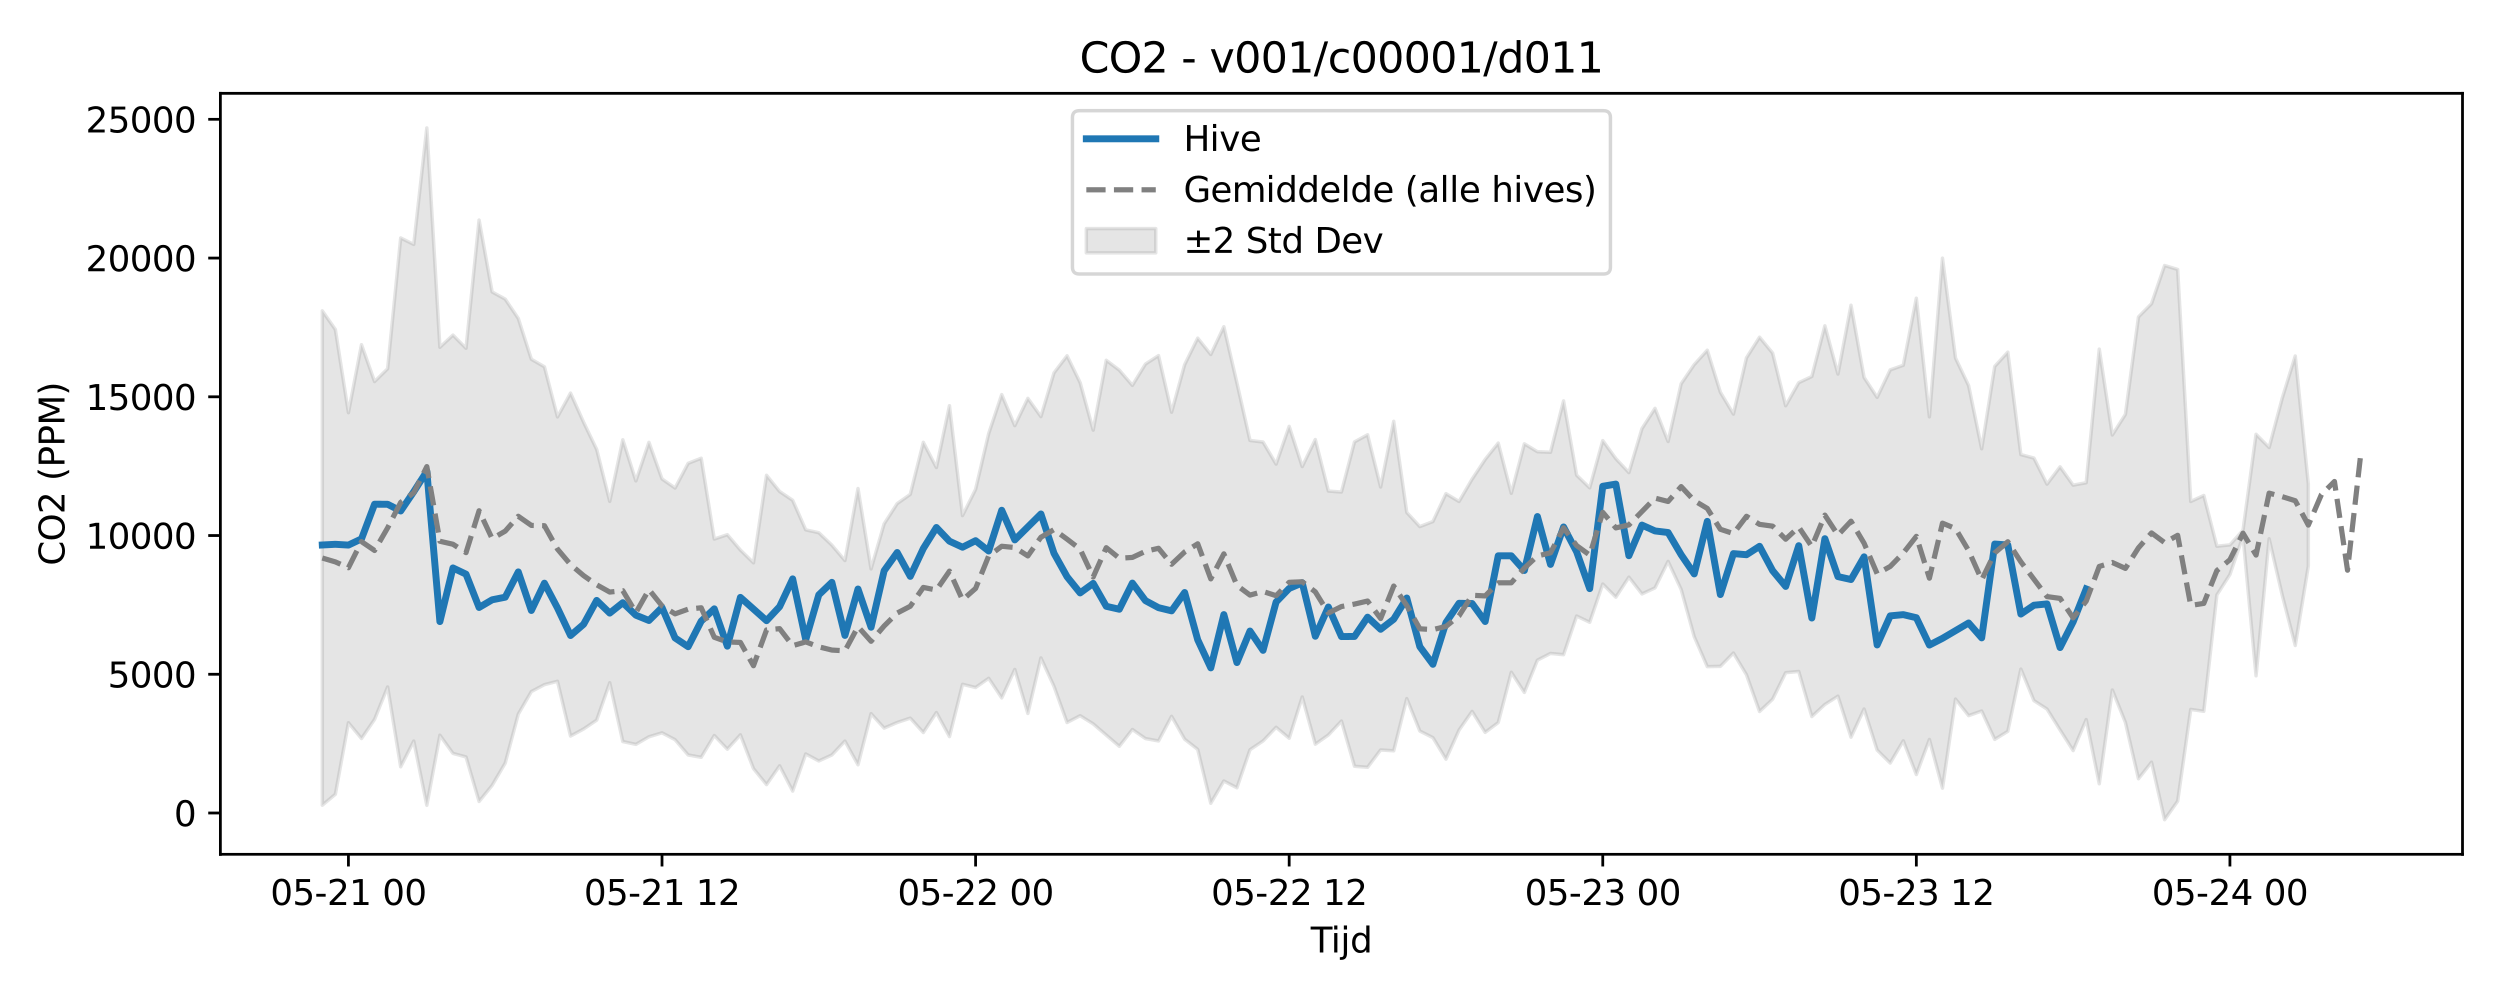 <?xml version="1.0" encoding="utf-8" standalone="no"?>
<!DOCTYPE svg PUBLIC "-//W3C//DTD SVG 1.1//EN"
  "http://www.w3.org/Graphics/SVG/1.1/DTD/svg11.dtd">
<svg xmlns:xlink="http://www.w3.org/1999/xlink" width="720pt" height="288pt" viewBox="0 0 720 288" xmlns="http://www.w3.org/2000/svg" version="1.1">
 <defs>
  <style type="text/css">*{stroke-linejoin: round; stroke-linecap: butt}</style>
 </defs>
 <g id="figure_1">
  <g id="patch_1">
   <path d="M 0 288 
L 720 288 
L 720 0 
L 0 0 
z
" style="fill: #ffffff"/>
  </g>
  <g id="axes_1">
   <g id="patch_2">
    <path d="M 63.47 246.04 
L 709.2 246.04 
L 709.2 26.88 
L 63.47 26.88 
z
" style="fill: #ffffff"/>
   </g>
   <g id="FillBetweenPolyCollection_1">
    <defs>
     <path id="mcc470779ad" d="M 92.821 -198.477 
L 92.821 -56.102 
L 96.584 -59.247 
L 100.347 -79.861 
L 104.11 -75.306 
L 107.873 -80.808 
L 111.636 -90.16 
L 115.399 -67.158 
L 119.162 -74.576 
L 122.925 -56.07 
L 126.688 -76.263 
L 130.451 -71.022 
L 134.214 -69.993 
L 137.977 -57.174 
L 141.74 -61.816 
L 145.503 -68.228 
L 149.266 -82.337 
L 153.029 -88.828 
L 156.792 -90.819 
L 160.555 -91.789 
L 164.318 -76.011 
L 168.081 -78.053 
L 171.844 -80.607 
L 175.607 -91.37 
L 179.37 -74.427 
L 183.133 -73.616 
L 186.896 -75.806 
L 190.659 -76.945 
L 194.422 -74.967 
L 198.185 -70.566 
L 201.948 -69.897 
L 205.711 -76.172 
L 209.474 -72.228 
L 213.237 -76.371 
L 217 -66.642 
L 220.763 -62.029 
L 224.526 -67.448 
L 228.289 -60.165 
L 232.052 -70.862 
L 235.815 -68.841 
L 239.578 -70.567 
L 243.341 -74.567 
L 247.104 -67.734 
L 250.867 -82.476 
L 254.63 -78.305 
L 258.393 -79.921 
L 262.156 -81.18 
L 265.919 -77.033 
L 269.682 -82.782 
L 273.445 -75.856 
L 277.208 -90.921 
L 280.971 -89.993 
L 284.734 -92.649 
L 288.497 -86.998 
L 292.26 -95.199 
L 296.023 -82.517 
L 299.786 -98.525 
L 303.549 -90.337 
L 307.312 -79.914 
L 311.075 -81.875 
L 314.838 -79.528 
L 318.601 -76.289 
L 322.364 -73.06 
L 326.127 -77.904 
L 329.89 -75.288 
L 333.653 -74.604 
L 337.416 -81.705 
L 341.179 -75.105 
L 344.942 -72.168 
L 348.705 -56.651 
L 352.468 -63.076 
L 356.231 -61.116 
L 359.994 -72.076 
L 363.757 -74.6 
L 367.52 -78.542 
L 371.283 -75.376 
L 375.046 -87.268 
L 378.809 -73.672 
L 382.572 -76.323 
L 386.335 -80.336 
L 390.098 -67.31 
L 393.861 -67.021 
L 397.624 -72.013 
L 401.387 -71.77 
L 405.15 -86.796 
L 408.913 -77.463 
L 412.676 -75.559 
L 416.439 -69.36 
L 420.202 -77.731 
L 423.965 -83.113 
L 427.728 -77.072 
L 431.491 -79.895 
L 435.254 -94.391 
L 439.017 -88.578 
L 442.78 -97.876 
L 446.543 -99.809 
L 450.306 -99.443 
L 454.069 -110.583 
L 457.832 -108.788 
L 461.595 -119.794 
L 465.358 -116.008 
L 469.121 -121.776 
L 472.884 -116.944 
L 476.647 -118.687 
L 480.41 -126.313 
L 484.173 -118.243 
L 487.936 -104.647 
L 491.699 -96.007 
L 495.462 -96.088 
L 499.225 -99.93 
L 502.988 -93.662 
L 506.751 -83.081 
L 510.514 -86.618 
L 514.277 -94.266 
L 518.04 -94.615 
L 521.803 -81.629 
L 525.566 -85.108 
L 529.329 -87.501 
L 533.092 -75.69 
L 536.855 -83.801 
L 540.618 -71.983 
L 544.381 -68.243 
L 548.144 -74.649 
L 551.907 -64.932 
L 555.67 -75.031 
L 559.433 -61.005 
L 563.196 -86.665 
L 566.959 -81.892 
L 570.722 -83.228 
L 574.485 -75.056 
L 578.248 -77.379 
L 582.011 -95.304 
L 585.774 -86.217 
L 589.537 -83.795 
L 593.3 -77.777 
L 597.063 -71.83 
L 600.826 -80.769 
L 604.589 -62.272 
L 608.352 -89.279 
L 612.115 -79.948 
L 615.878 -63.718 
L 619.641 -68.488 
L 623.404 -51.922 
L 627.167 -57.255 
L 630.93 -83.689 
L 634.693 -83.14 
L 638.456 -116.646 
L 642.219 -122.531 
L 645.982 -133.599 
L 649.745 -93.359 
L 653.508 -132.827 
L 657.271 -116.648 
L 661.034 -102.096 
L 664.797 -124.963 
L 664.797 -148.587 
L 664.797 -148.587 
L 661.034 -185.483 
L 657.271 -173.277 
L 653.508 -159.115 
L 649.745 -162.924 
L 645.982 -135.279 
L 642.219 -131.075 
L 638.456 -130.682 
L 634.693 -145.307 
L 630.93 -143.572 
L 627.167 -210.405 
L 623.404 -211.537 
L 619.641 -200.537 
L 615.878 -196.724 
L 612.115 -168.652 
L 608.352 -162.727 
L 604.589 -187.458 
L 600.826 -148.976 
L 597.063 -148.277 
L 593.3 -153.554 
L 589.537 -148.567 
L 585.774 -156.078 
L 582.011 -157.079 
L 578.248 -186.581 
L 574.485 -182.472 
L 570.722 -158.753 
L 566.959 -176.964 
L 563.196 -184.863 
L 559.433 -213.657 
L 555.67 -167.941 
L 551.907 -202.127 
L 548.144 -182.804 
L 544.381 -181.474 
L 540.618 -173.562 
L 536.855 -179.301 
L 533.092 -200.097 
L 529.329 -180.265 
L 525.566 -194.168 
L 521.803 -179.564 
L 518.04 -177.798 
L 514.277 -171.15 
L 510.514 -186.317 
L 506.751 -190.892 
L 502.988 -184.95 
L 499.225 -168.738 
L 495.462 -175.057 
L 491.699 -187.141 
L 487.936 -182.993 
L 484.173 -177.477 
L 480.41 -160.841 
L 476.647 -170.397 
L 472.884 -164.549 
L 469.121 -151.885 
L 465.358 -155.919 
L 461.595 -161.116 
L 457.832 -147.496 
L 454.069 -151.154 
L 450.306 -172.55 
L 446.543 -157.749 
L 442.78 -157.905 
L 439.017 -160.177 
L 435.254 -145.925 
L 431.491 -160.399 
L 427.728 -155.678 
L 423.965 -150.01 
L 420.202 -143.568 
L 416.439 -145.826 
L 412.676 -137.793 
L 408.913 -136.339 
L 405.15 -140.42 
L 401.387 -166.667 
L 397.624 -147.726 
L 393.861 -162.788 
L 390.098 -160.735 
L 386.335 -146.295 
L 382.572 -146.576 
L 378.809 -161.425 
L 375.046 -153.631 
L 371.283 -165.208 
L 367.52 -154.34 
L 363.757 -160.701 
L 359.994 -161.148 
L 356.231 -177.716 
L 352.468 -193.907 
L 348.705 -185.906 
L 344.942 -190.613 
L 341.179 -182.976 
L 337.416 -169.285 
L 333.653 -185.588 
L 329.89 -183.151 
L 326.127 -177.016 
L 322.364 -181.399 
L 318.601 -184.24 
L 314.838 -164.117 
L 311.075 -177.811 
L 307.312 -185.542 
L 303.549 -180.611 
L 299.786 -168.017 
L 296.023 -173.273 
L 292.26 -165.413 
L 288.497 -174.359 
L 284.734 -163.103 
L 280.971 -147.074 
L 277.208 -139.515 
L 273.445 -171.166 
L 269.682 -153.352 
L 265.919 -160.612 
L 262.156 -145.622 
L 258.393 -142.969 
L 254.63 -137.132 
L 250.867 -124.144 
L 247.104 -147.31 
L 243.341 -126.558 
L 239.578 -130.998 
L 235.815 -134.581 
L 232.052 -135.404 
L 228.289 -143.917 
L 224.526 -146.453 
L 220.763 -151.122 
L 217 -125.902 
L 213.237 -129.591 
L 209.474 -134.011 
L 205.711 -132.756 
L 201.948 -156.031 
L 198.185 -154.557 
L 194.422 -147.448 
L 190.659 -150.068 
L 186.896 -160.61 
L 183.133 -149.499 
L 179.37 -161.344 
L 175.607 -143.6 
L 171.844 -158.562 
L 168.081 -166.389 
L 164.318 -174.79 
L 160.555 -167.928 
L 156.792 -182.367 
L 153.029 -184.541 
L 149.266 -196.289 
L 145.503 -201.857 
L 141.74 -203.914 
L 137.977 -224.628 
L 134.214 -187.696 
L 130.451 -191.496 
L 126.688 -187.982 
L 122.925 -251.158 
L 119.162 -217.606 
L 115.399 -219.471 
L 111.636 -181.799 
L 107.873 -178.112 
L 104.11 -188.733 
L 100.347 -169.132 
L 96.584 -193.102 
L 92.821 -198.477 
z
" style="stroke: #808080; stroke-opacity: 0.2"/>
    </defs>
    <g clip-path="url(#p36dfcff8a1)">
     <use xlink:href="#mcc470779ad" x="0" y="288" style="fill: #808080; fill-opacity: 0.2; stroke: #808080; stroke-opacity: 0.2"/>
    </g>
   </g>
   <g id="matplotlib.axis_1">
    <g id="xtick_1">
     <g id="line2d_1">
      <defs>
       <path id="m9ce63e318b" d="M 0 0 
L 0 3.5 
" style="stroke: #000000; stroke-width: 0.8"/>
      </defs>
      <g>
       <use xlink:href="#m9ce63e318b" x="100.347" y="246.04" style="stroke: #000000; stroke-width: 0.8"/>
      </g>
     </g>
     <g id="text_1">
      <!-- 05-21 00 -->
      <g transform="translate(77.867 260.638) scale(0.1 -0.1)">
       <defs>
        <path id="DejaVuSans-30" d="M 2034 4250 
Q 1547 4250 1301 3770 
Q 1056 3291 1056 2328 
Q 1056 1369 1301 889 
Q 1547 409 2034 409 
Q 2525 409 2770 889 
Q 3016 1369 3016 2328 
Q 3016 3291 2770 3770 
Q 2525 4250 2034 4250 
z
M 2034 4750 
Q 2819 4750 3233 4129 
Q 3647 3509 3647 2328 
Q 3647 1150 3233 529 
Q 2819 -91 2034 -91 
Q 1250 -91 836 529 
Q 422 1150 422 2328 
Q 422 3509 836 4129 
Q 1250 4750 2034 4750 
z
" transform="scale(0.016)"/>
        <path id="DejaVuSans-35" d="M 691 4666 
L 3169 4666 
L 3169 4134 
L 1269 4134 
L 1269 2991 
Q 1406 3038 1543 3061 
Q 1681 3084 1819 3084 
Q 2600 3084 3056 2656 
Q 3513 2228 3513 1497 
Q 3513 744 3044 326 
Q 2575 -91 1722 -91 
Q 1428 -91 1123 -41 
Q 819 9 494 109 
L 494 744 
Q 775 591 1075 516 
Q 1375 441 1709 441 
Q 2250 441 2565 725 
Q 2881 1009 2881 1497 
Q 2881 1984 2565 2268 
Q 2250 2553 1709 2553 
Q 1456 2553 1204 2497 
Q 953 2441 691 2322 
L 691 4666 
z
" transform="scale(0.016)"/>
        <path id="DejaVuSans-2d" d="M 313 2009 
L 1997 2009 
L 1997 1497 
L 313 1497 
L 313 2009 
z
" transform="scale(0.016)"/>
        <path id="DejaVuSans-32" d="M 1228 531 
L 3431 531 
L 3431 0 
L 469 0 
L 469 531 
Q 828 903 1448 1529 
Q 2069 2156 2228 2338 
Q 2531 2678 2651 2914 
Q 2772 3150 2772 3378 
Q 2772 3750 2511 3984 
Q 2250 4219 1831 4219 
Q 1534 4219 1204 4116 
Q 875 4013 500 3803 
L 500 4441 
Q 881 4594 1212 4672 
Q 1544 4750 1819 4750 
Q 2544 4750 2975 4387 
Q 3406 4025 3406 3419 
Q 3406 3131 3298 2873 
Q 3191 2616 2906 2266 
Q 2828 2175 2409 1742 
Q 1991 1309 1228 531 
z
" transform="scale(0.016)"/>
        <path id="DejaVuSans-31" d="M 794 531 
L 1825 531 
L 1825 4091 
L 703 3866 
L 703 4441 
L 1819 4666 
L 2450 4666 
L 2450 531 
L 3481 531 
L 3481 0 
L 794 0 
L 794 531 
z
" transform="scale(0.016)"/>
        <path id="DejaVuSans-20" transform="scale(0.016)"/>
       </defs>
       <use xlink:href="#DejaVuSans-30"/>
       <use xlink:href="#DejaVuSans-35" transform="translate(63.623 0)"/>
       <use xlink:href="#DejaVuSans-2d" transform="translate(127.246 0)"/>
       <use xlink:href="#DejaVuSans-32" transform="translate(163.33 0)"/>
       <use xlink:href="#DejaVuSans-31" transform="translate(226.953 0)"/>
       <use xlink:href="#DejaVuSans-20" transform="translate(290.576 0)"/>
       <use xlink:href="#DejaVuSans-30" transform="translate(322.363 0)"/>
       <use xlink:href="#DejaVuSans-30" transform="translate(385.986 0)"/>
      </g>
     </g>
    </g>
    <g id="xtick_2">
     <g id="line2d_2">
      <g>
       <use xlink:href="#m9ce63e318b" x="190.659" y="246.04" style="stroke: #000000; stroke-width: 0.8"/>
      </g>
     </g>
     <g id="text_2">
      <!-- 05-21 12 -->
      <g transform="translate(168.179 260.638) scale(0.1 -0.1)">
       <use xlink:href="#DejaVuSans-30"/>
       <use xlink:href="#DejaVuSans-35" transform="translate(63.623 0)"/>
       <use xlink:href="#DejaVuSans-2d" transform="translate(127.246 0)"/>
       <use xlink:href="#DejaVuSans-32" transform="translate(163.33 0)"/>
       <use xlink:href="#DejaVuSans-31" transform="translate(226.953 0)"/>
       <use xlink:href="#DejaVuSans-20" transform="translate(290.576 0)"/>
       <use xlink:href="#DejaVuSans-31" transform="translate(322.363 0)"/>
       <use xlink:href="#DejaVuSans-32" transform="translate(385.986 0)"/>
      </g>
     </g>
    </g>
    <g id="xtick_3">
     <g id="line2d_3">
      <g>
       <use xlink:href="#m9ce63e318b" x="280.971" y="246.04" style="stroke: #000000; stroke-width: 0.8"/>
      </g>
     </g>
     <g id="text_3">
      <!-- 05-22 00 -->
      <g transform="translate(258.491 260.638) scale(0.1 -0.1)">
       <use xlink:href="#DejaVuSans-30"/>
       <use xlink:href="#DejaVuSans-35" transform="translate(63.623 0)"/>
       <use xlink:href="#DejaVuSans-2d" transform="translate(127.246 0)"/>
       <use xlink:href="#DejaVuSans-32" transform="translate(163.33 0)"/>
       <use xlink:href="#DejaVuSans-32" transform="translate(226.953 0)"/>
       <use xlink:href="#DejaVuSans-20" transform="translate(290.576 0)"/>
       <use xlink:href="#DejaVuSans-30" transform="translate(322.363 0)"/>
       <use xlink:href="#DejaVuSans-30" transform="translate(385.986 0)"/>
      </g>
     </g>
    </g>
    <g id="xtick_4">
     <g id="line2d_4">
      <g>
       <use xlink:href="#m9ce63e318b" x="371.283" y="246.04" style="stroke: #000000; stroke-width: 0.8"/>
      </g>
     </g>
     <g id="text_4">
      <!-- 05-22 12 -->
      <g transform="translate(348.803 260.638) scale(0.1 -0.1)">
       <use xlink:href="#DejaVuSans-30"/>
       <use xlink:href="#DejaVuSans-35" transform="translate(63.623 0)"/>
       <use xlink:href="#DejaVuSans-2d" transform="translate(127.246 0)"/>
       <use xlink:href="#DejaVuSans-32" transform="translate(163.33 0)"/>
       <use xlink:href="#DejaVuSans-32" transform="translate(226.953 0)"/>
       <use xlink:href="#DejaVuSans-20" transform="translate(290.576 0)"/>
       <use xlink:href="#DejaVuSans-31" transform="translate(322.363 0)"/>
       <use xlink:href="#DejaVuSans-32" transform="translate(385.986 0)"/>
      </g>
     </g>
    </g>
    <g id="xtick_5">
     <g id="line2d_5">
      <g>
       <use xlink:href="#m9ce63e318b" x="461.595" y="246.04" style="stroke: #000000; stroke-width: 0.8"/>
      </g>
     </g>
     <g id="text_5">
      <!-- 05-23 00 -->
      <g transform="translate(439.114 260.638) scale(0.1 -0.1)">
       <defs>
        <path id="DejaVuSans-33" d="M 2597 2516 
Q 3050 2419 3304 2112 
Q 3559 1806 3559 1356 
Q 3559 666 3084 287 
Q 2609 -91 1734 -91 
Q 1441 -91 1130 -33 
Q 819 25 488 141 
L 488 750 
Q 750 597 1062 519 
Q 1375 441 1716 441 
Q 2309 441 2620 675 
Q 2931 909 2931 1356 
Q 2931 1769 2642 2001 
Q 2353 2234 1838 2234 
L 1294 2234 
L 1294 2753 
L 1863 2753 
Q 2328 2753 2575 2939 
Q 2822 3125 2822 3475 
Q 2822 3834 2567 4026 
Q 2313 4219 1838 4219 
Q 1578 4219 1281 4162 
Q 984 4106 628 3988 
L 628 4550 
Q 988 4650 1302 4700 
Q 1616 4750 1894 4750 
Q 2613 4750 3031 4423 
Q 3450 4097 3450 3541 
Q 3450 3153 3228 2886 
Q 3006 2619 2597 2516 
z
" transform="scale(0.016)"/>
       </defs>
       <use xlink:href="#DejaVuSans-30"/>
       <use xlink:href="#DejaVuSans-35" transform="translate(63.623 0)"/>
       <use xlink:href="#DejaVuSans-2d" transform="translate(127.246 0)"/>
       <use xlink:href="#DejaVuSans-32" transform="translate(163.33 0)"/>
       <use xlink:href="#DejaVuSans-33" transform="translate(226.953 0)"/>
       <use xlink:href="#DejaVuSans-20" transform="translate(290.576 0)"/>
       <use xlink:href="#DejaVuSans-30" transform="translate(322.363 0)"/>
       <use xlink:href="#DejaVuSans-30" transform="translate(385.986 0)"/>
      </g>
     </g>
    </g>
    <g id="xtick_6">
     <g id="line2d_6">
      <g>
       <use xlink:href="#m9ce63e318b" x="551.907" y="246.04" style="stroke: #000000; stroke-width: 0.8"/>
      </g>
     </g>
     <g id="text_6">
      <!-- 05-23 12 -->
      <g transform="translate(529.426 260.638) scale(0.1 -0.1)">
       <use xlink:href="#DejaVuSans-30"/>
       <use xlink:href="#DejaVuSans-35" transform="translate(63.623 0)"/>
       <use xlink:href="#DejaVuSans-2d" transform="translate(127.246 0)"/>
       <use xlink:href="#DejaVuSans-32" transform="translate(163.33 0)"/>
       <use xlink:href="#DejaVuSans-33" transform="translate(226.953 0)"/>
       <use xlink:href="#DejaVuSans-20" transform="translate(290.576 0)"/>
       <use xlink:href="#DejaVuSans-31" transform="translate(322.363 0)"/>
       <use xlink:href="#DejaVuSans-32" transform="translate(385.986 0)"/>
      </g>
     </g>
    </g>
    <g id="xtick_7">
     <g id="line2d_7">
      <g>
       <use xlink:href="#m9ce63e318b" x="642.219" y="246.04" style="stroke: #000000; stroke-width: 0.8"/>
      </g>
     </g>
     <g id="text_7">
      <!-- 05-24 00 -->
      <g transform="translate(619.738 260.638) scale(0.1 -0.1)">
       <defs>
        <path id="DejaVuSans-34" d="M 2419 4116 
L 825 1625 
L 2419 1625 
L 2419 4116 
z
M 2253 4666 
L 3047 4666 
L 3047 1625 
L 3713 1625 
L 3713 1100 
L 3047 1100 
L 3047 0 
L 2419 0 
L 2419 1100 
L 313 1100 
L 313 1709 
L 2253 4666 
z
" transform="scale(0.016)"/>
       </defs>
       <use xlink:href="#DejaVuSans-30"/>
       <use xlink:href="#DejaVuSans-35" transform="translate(63.623 0)"/>
       <use xlink:href="#DejaVuSans-2d" transform="translate(127.246 0)"/>
       <use xlink:href="#DejaVuSans-32" transform="translate(163.33 0)"/>
       <use xlink:href="#DejaVuSans-34" transform="translate(226.953 0)"/>
       <use xlink:href="#DejaVuSans-20" transform="translate(290.576 0)"/>
       <use xlink:href="#DejaVuSans-30" transform="translate(322.363 0)"/>
       <use xlink:href="#DejaVuSans-30" transform="translate(385.986 0)"/>
      </g>
     </g>
    </g>
    <g id="text_8">
     <!-- Tijd -->
     <g transform="translate(377.485 274.317) scale(0.1 -0.1)">
      <defs>
       <path id="DejaVuSans-54" d="M -19 4666 
L 3928 4666 
L 3928 4134 
L 2272 4134 
L 2272 0 
L 1638 0 
L 1638 4134 
L -19 4134 
L -19 4666 
z
" transform="scale(0.016)"/>
       <path id="DejaVuSans-69" d="M 603 3500 
L 1178 3500 
L 1178 0 
L 603 0 
L 603 3500 
z
M 603 4863 
L 1178 4863 
L 1178 4134 
L 603 4134 
L 603 4863 
z
" transform="scale(0.016)"/>
       <path id="DejaVuSans-6a" d="M 603 3500 
L 1178 3500 
L 1178 -63 
Q 1178 -731 923 -1031 
Q 669 -1331 103 -1331 
L -116 -1331 
L -116 -844 
L 38 -844 
Q 366 -844 484 -692 
Q 603 -541 603 -63 
L 603 3500 
z
M 603 4863 
L 1178 4863 
L 1178 4134 
L 603 4134 
L 603 4863 
z
" transform="scale(0.016)"/>
       <path id="DejaVuSans-64" d="M 2906 2969 
L 2906 4863 
L 3481 4863 
L 3481 0 
L 2906 0 
L 2906 525 
Q 2725 213 2448 61 
Q 2172 -91 1784 -91 
Q 1150 -91 751 415 
Q 353 922 353 1747 
Q 353 2572 751 3078 
Q 1150 3584 1784 3584 
Q 2172 3584 2448 3432 
Q 2725 3281 2906 2969 
z
M 947 1747 
Q 947 1113 1208 752 
Q 1469 391 1925 391 
Q 2381 391 2643 752 
Q 2906 1113 2906 1747 
Q 2906 2381 2643 2742 
Q 2381 3103 1925 3103 
Q 1469 3103 1208 2742 
Q 947 2381 947 1747 
z
" transform="scale(0.016)"/>
      </defs>
      <use xlink:href="#DejaVuSans-54"/>
      <use xlink:href="#DejaVuSans-69" transform="translate(57.959 0)"/>
      <use xlink:href="#DejaVuSans-6a" transform="translate(85.742 0)"/>
      <use xlink:href="#DejaVuSans-64" transform="translate(113.525 0)"/>
     </g>
    </g>
   </g>
   <g id="matplotlib.axis_2">
    <g id="ytick_1">
     <g id="line2d_8">
      <defs>
       <path id="m9e78a62d60" d="M 0 0 
L -3.5 0 
" style="stroke: #000000; stroke-width: 0.8"/>
      </defs>
      <g>
       <use xlink:href="#m9e78a62d60" x="63.47" y="234.145" style="stroke: #000000; stroke-width: 0.8"/>
      </g>
     </g>
     <g id="text_9">
      <!-- 0 -->
      <g transform="translate(50.108 237.944) scale(0.1 -0.1)">
       <use xlink:href="#DejaVuSans-30"/>
      </g>
     </g>
    </g>
    <g id="ytick_2">
     <g id="line2d_9">
      <g>
       <use xlink:href="#m9e78a62d60" x="63.47" y="194.188" style="stroke: #000000; stroke-width: 0.8"/>
      </g>
     </g>
     <g id="text_10">
      <!-- 5000 -->
      <g transform="translate(31.02 197.987) scale(0.1 -0.1)">
       <use xlink:href="#DejaVuSans-35"/>
       <use xlink:href="#DejaVuSans-30" transform="translate(63.623 0)"/>
       <use xlink:href="#DejaVuSans-30" transform="translate(127.246 0)"/>
       <use xlink:href="#DejaVuSans-30" transform="translate(190.869 0)"/>
      </g>
     </g>
    </g>
    <g id="ytick_3">
     <g id="line2d_10">
      <g>
       <use xlink:href="#m9e78a62d60" x="63.47" y="154.231" style="stroke: #000000; stroke-width: 0.8"/>
      </g>
     </g>
     <g id="text_11">
      <!-- 10000 -->
      <g transform="translate(24.657 158.03) scale(0.1 -0.1)">
       <use xlink:href="#DejaVuSans-31"/>
       <use xlink:href="#DejaVuSans-30" transform="translate(63.623 0)"/>
       <use xlink:href="#DejaVuSans-30" transform="translate(127.246 0)"/>
       <use xlink:href="#DejaVuSans-30" transform="translate(190.869 0)"/>
       <use xlink:href="#DejaVuSans-30" transform="translate(254.492 0)"/>
      </g>
     </g>
    </g>
    <g id="ytick_4">
     <g id="line2d_11">
      <g>
       <use xlink:href="#m9e78a62d60" x="63.47" y="114.274" style="stroke: #000000; stroke-width: 0.8"/>
      </g>
     </g>
     <g id="text_12">
      <!-- 15000 -->
      <g transform="translate(24.657 118.073) scale(0.1 -0.1)">
       <use xlink:href="#DejaVuSans-31"/>
       <use xlink:href="#DejaVuSans-35" transform="translate(63.623 0)"/>
       <use xlink:href="#DejaVuSans-30" transform="translate(127.246 0)"/>
       <use xlink:href="#DejaVuSans-30" transform="translate(190.869 0)"/>
       <use xlink:href="#DejaVuSans-30" transform="translate(254.492 0)"/>
      </g>
     </g>
    </g>
    <g id="ytick_5">
     <g id="line2d_12">
      <g>
       <use xlink:href="#m9e78a62d60" x="63.47" y="74.317" style="stroke: #000000; stroke-width: 0.8"/>
      </g>
     </g>
     <g id="text_13">
      <!-- 20000 -->
      <g transform="translate(24.657 78.116) scale(0.1 -0.1)">
       <use xlink:href="#DejaVuSans-32"/>
       <use xlink:href="#DejaVuSans-30" transform="translate(63.623 0)"/>
       <use xlink:href="#DejaVuSans-30" transform="translate(127.246 0)"/>
       <use xlink:href="#DejaVuSans-30" transform="translate(190.869 0)"/>
       <use xlink:href="#DejaVuSans-30" transform="translate(254.492 0)"/>
      </g>
     </g>
    </g>
    <g id="ytick_6">
     <g id="line2d_13">
      <g>
       <use xlink:href="#m9e78a62d60" x="63.47" y="34.36" style="stroke: #000000; stroke-width: 0.8"/>
      </g>
     </g>
     <g id="text_14">
      <!-- 25000 -->
      <g transform="translate(24.657 38.159) scale(0.1 -0.1)">
       <use xlink:href="#DejaVuSans-32"/>
       <use xlink:href="#DejaVuSans-35" transform="translate(63.623 0)"/>
       <use xlink:href="#DejaVuSans-30" transform="translate(127.246 0)"/>
       <use xlink:href="#DejaVuSans-30" transform="translate(190.869 0)"/>
       <use xlink:href="#DejaVuSans-30" transform="translate(254.492 0)"/>
      </g>
     </g>
    </g>
    <g id="text_15">
     <!-- CO2 (PPM) -->
     <g transform="translate(18.578 162.903) rotate(-90) scale(0.1 -0.1)">
      <defs>
       <path id="DejaVuSans-43" d="M 4122 4306 
L 4122 3641 
Q 3803 3938 3442 4084 
Q 3081 4231 2675 4231 
Q 1875 4231 1450 3742 
Q 1025 3253 1025 2328 
Q 1025 1406 1450 917 
Q 1875 428 2675 428 
Q 3081 428 3442 575 
Q 3803 722 4122 1019 
L 4122 359 
Q 3791 134 3420 21 
Q 3050 -91 2638 -91 
Q 1578 -91 968 557 
Q 359 1206 359 2328 
Q 359 3453 968 4101 
Q 1578 4750 2638 4750 
Q 3056 4750 3426 4639 
Q 3797 4528 4122 4306 
z
" transform="scale(0.016)"/>
       <path id="DejaVuSans-4f" d="M 2522 4238 
Q 1834 4238 1429 3725 
Q 1025 3213 1025 2328 
Q 1025 1447 1429 934 
Q 1834 422 2522 422 
Q 3209 422 3611 934 
Q 4013 1447 4013 2328 
Q 4013 3213 3611 3725 
Q 3209 4238 2522 4238 
z
M 2522 4750 
Q 3503 4750 4090 4092 
Q 4678 3434 4678 2328 
Q 4678 1225 4090 567 
Q 3503 -91 2522 -91 
Q 1538 -91 948 565 
Q 359 1222 359 2328 
Q 359 3434 948 4092 
Q 1538 4750 2522 4750 
z
" transform="scale(0.016)"/>
       <path id="DejaVuSans-28" d="M 1984 4856 
Q 1566 4138 1362 3434 
Q 1159 2731 1159 2009 
Q 1159 1288 1364 580 
Q 1569 -128 1984 -844 
L 1484 -844 
Q 1016 -109 783 600 
Q 550 1309 550 2009 
Q 550 2706 781 3412 
Q 1013 4119 1484 4856 
L 1984 4856 
z
" transform="scale(0.016)"/>
       <path id="DejaVuSans-50" d="M 1259 4147 
L 1259 2394 
L 2053 2394 
Q 2494 2394 2734 2622 
Q 2975 2850 2975 3272 
Q 2975 3691 2734 3919 
Q 2494 4147 2053 4147 
L 1259 4147 
z
M 628 4666 
L 2053 4666 
Q 2838 4666 3239 4311 
Q 3641 3956 3641 3272 
Q 3641 2581 3239 2228 
Q 2838 1875 2053 1875 
L 1259 1875 
L 1259 0 
L 628 0 
L 628 4666 
z
" transform="scale(0.016)"/>
       <path id="DejaVuSans-4d" d="M 628 4666 
L 1569 4666 
L 2759 1491 
L 3956 4666 
L 4897 4666 
L 4897 0 
L 4281 0 
L 4281 4097 
L 3078 897 
L 2444 897 
L 1241 4097 
L 1241 0 
L 628 0 
L 628 4666 
z
" transform="scale(0.016)"/>
       <path id="DejaVuSans-29" d="M 513 4856 
L 1013 4856 
Q 1481 4119 1714 3412 
Q 1947 2706 1947 2009 
Q 1947 1309 1714 600 
Q 1481 -109 1013 -844 
L 513 -844 
Q 928 -128 1133 580 
Q 1338 1288 1338 2009 
Q 1338 2731 1133 3434 
Q 928 4138 513 4856 
z
" transform="scale(0.016)"/>
      </defs>
      <use xlink:href="#DejaVuSans-43"/>
      <use xlink:href="#DejaVuSans-4f" transform="translate(69.824 0)"/>
      <use xlink:href="#DejaVuSans-32" transform="translate(148.535 0)"/>
      <use xlink:href="#DejaVuSans-20" transform="translate(212.158 0)"/>
      <use xlink:href="#DejaVuSans-28" transform="translate(243.945 0)"/>
      <use xlink:href="#DejaVuSans-50" transform="translate(282.959 0)"/>
      <use xlink:href="#DejaVuSans-50" transform="translate(343.262 0)"/>
      <use xlink:href="#DejaVuSans-4d" transform="translate(403.564 0)"/>
      <use xlink:href="#DejaVuSans-29" transform="translate(489.844 0)"/>
     </g>
    </g>
   </g>
   <g id="line2d_14">
    <path d="M 92.821 156.956 
L 96.584 156.759 
L 100.347 156.985 
L 104.11 155.195 
L 107.873 145.214 
L 111.636 145.227 
L 115.399 147.161 
L 119.162 141.602 
L 122.925 135.747 
L 126.688 179.012 
L 130.451 163.567 
L 134.214 165.36 
L 137.977 174.95 
L 141.74 172.744 
L 145.503 171.992 
L 149.266 164.715 
L 153.029 175.816 
L 156.792 167.96 
L 160.555 175.099 
L 164.318 183.029 
L 168.081 179.79 
L 171.844 172.923 
L 175.607 176.572 
L 179.37 173.581 
L 183.133 177.174 
L 186.896 178.703 
L 190.659 174.968 
L 194.422 183.732 
L 198.185 186.248 
L 201.948 178.892 
L 205.711 175.347 
L 209.474 186.095 
L 213.237 172.052 
L 220.763 178.754 
L 224.526 174.723 
L 228.289 166.721 
L 232.052 184.227 
L 235.815 171.316 
L 239.578 167.716 
L 243.341 182.997 
L 247.104 169.641 
L 250.867 180.645 
L 254.63 164.369 
L 258.393 159.124 
L 262.156 165.991 
L 265.919 157.965 
L 269.682 151.921 
L 273.445 155.864 
L 277.208 157.6 
L 280.971 155.717 
L 284.734 158.687 
L 288.497 146.959 
L 292.26 155.485 
L 299.786 148.025 
L 303.549 159.348 
L 307.312 166.101 
L 311.075 170.761 
L 314.838 168.019 
L 318.601 174.617 
L 322.364 175.464 
L 326.127 167.931 
L 329.89 172.987 
L 333.653 175.008 
L 337.416 175.925 
L 341.179 170.648 
L 344.942 184.262 
L 348.705 192.344 
L 352.468 177.006 
L 356.231 190.815 
L 359.994 181.743 
L 363.757 187.299 
L 367.52 173.373 
L 371.283 169.47 
L 375.046 167.88 
L 378.809 183.24 
L 382.572 174.822 
L 386.335 183.33 
L 390.098 183.296 
L 393.861 177.747 
L 397.624 181.234 
L 401.387 178.336 
L 405.15 172.231 
L 408.913 186.244 
L 412.676 191.319 
L 416.439 179.3 
L 420.202 173.746 
L 423.965 173.82 
L 427.728 178.993 
L 431.491 160.075 
L 435.254 160.078 
L 439.017 164.295 
L 442.78 148.767 
L 446.543 162.547 
L 450.306 151.772 
L 454.069 158.916 
L 457.832 169.521 
L 461.595 140.049 
L 465.358 139.42 
L 469.121 160.043 
L 472.884 151.226 
L 476.647 152.91 
L 480.41 153.365 
L 484.173 159.766 
L 487.936 165.283 
L 491.699 150.159 
L 495.462 171.229 
L 499.225 159.441 
L 502.988 159.761 
L 506.751 157.339 
L 510.514 164.359 
L 514.277 168.891 
L 518.04 157.16 
L 521.803 177.989 
L 525.566 155.147 
L 529.329 166.062 
L 533.092 166.902 
L 536.855 160.372 
L 540.618 185.741 
L 544.381 177.369 
L 548.144 177.014 
L 551.907 177.901 
L 555.67 185.777 
L 559.433 183.843 
L 566.959 179.416 
L 570.722 183.703 
L 574.485 156.68 
L 578.248 156.964 
L 582.011 176.85 
L 585.774 174.305 
L 589.537 173.927 
L 593.3 186.492 
L 597.063 179.096 
L 600.826 169.617 
L 600.826 169.617 
" clip-path="url(#p36dfcff8a1)" style="fill: none; stroke: #1f77b4; stroke-width: 2; stroke-linecap: square"/>
   </g>
   <g id="line2d_15">
    <path d="M 92.821 160.71 
L 96.584 161.826 
L 100.347 163.503 
L 104.11 155.98 
L 107.873 158.54 
L 111.636 152.02 
L 115.399 144.686 
L 119.162 141.909 
L 122.925 134.386 
L 126.688 155.878 
L 130.451 156.741 
L 134.214 159.156 
L 137.977 147.099 
L 141.74 155.135 
L 145.503 152.958 
L 149.266 148.687 
L 153.029 151.316 
L 156.792 151.407 
L 160.555 158.142 
L 164.318 162.6 
L 168.081 165.779 
L 171.844 168.416 
L 175.607 170.515 
L 179.37 170.114 
L 183.133 176.442 
L 186.896 169.792 
L 190.659 174.493 
L 194.422 176.792 
L 198.185 175.439 
L 201.948 175.036 
L 205.711 183.536 
L 209.474 184.881 
L 213.237 185.019 
L 217 191.728 
L 220.763 181.425 
L 224.526 181.05 
L 228.289 185.959 
L 232.052 184.867 
L 235.815 186.289 
L 239.578 187.217 
L 243.341 187.437 
L 247.104 180.478 
L 250.867 184.69 
L 254.63 180.281 
L 258.393 176.555 
L 262.156 174.599 
L 265.919 169.177 
L 269.682 169.933 
L 273.445 164.489 
L 277.208 172.782 
L 280.971 169.467 
L 284.734 160.124 
L 288.497 157.321 
L 292.26 157.694 
L 296.023 160.105 
L 299.786 154.729 
L 303.549 152.526 
L 307.312 155.272 
L 311.075 158.157 
L 314.838 166.177 
L 318.601 157.735 
L 322.364 160.77 
L 326.127 160.54 
L 329.89 158.781 
L 333.653 157.904 
L 337.416 162.505 
L 341.179 158.959 
L 344.942 156.61 
L 348.705 166.721 
L 352.468 159.509 
L 356.231 168.584 
L 359.994 171.388 
L 363.757 170.349 
L 367.52 171.559 
L 371.283 167.708 
L 375.046 167.55 
L 378.809 170.451 
L 382.572 176.551 
L 386.335 174.684 
L 390.098 173.978 
L 393.861 173.096 
L 397.624 178.131 
L 401.387 168.781 
L 405.15 174.392 
L 408.913 181.099 
L 412.676 181.324 
L 416.439 180.407 
L 420.202 177.35 
L 423.965 171.438 
L 427.728 171.625 
L 431.491 167.853 
L 435.254 167.842 
L 439.017 163.622 
L 442.78 160.109 
L 446.543 159.221 
L 450.306 152.003 
L 454.069 157.132 
L 457.832 159.858 
L 461.595 147.545 
L 465.358 152.036 
L 469.121 151.17 
L 476.647 143.458 
L 480.41 144.423 
L 484.173 140.14 
L 487.936 144.18 
L 491.699 146.426 
L 495.462 152.428 
L 499.225 153.666 
L 502.988 148.694 
L 506.751 151.014 
L 510.514 151.533 
L 514.277 155.292 
L 518.04 151.794 
L 521.803 157.403 
L 525.566 148.362 
L 529.329 154.117 
L 533.092 150.107 
L 536.855 156.449 
L 540.618 165.227 
L 544.381 163.141 
L 548.144 159.274 
L 551.907 154.47 
L 555.67 166.514 
L 559.433 150.669 
L 563.196 152.236 
L 566.959 158.572 
L 570.722 167.009 
L 574.485 159.236 
L 578.248 156.02 
L 582.011 161.809 
L 589.537 171.819 
L 593.3 172.335 
L 597.063 177.946 
L 600.826 173.128 
L 604.589 163.135 
L 608.352 161.997 
L 612.115 163.7 
L 615.878 157.779 
L 619.641 153.488 
L 623.404 156.27 
L 627.167 154.17 
L 630.93 174.369 
L 634.693 173.776 
L 638.456 164.336 
L 642.219 161.197 
L 645.982 153.561 
L 649.745 159.858 
L 653.508 142.029 
L 657.271 143.037 
L 661.034 144.21 
L 664.797 151.225 
L 668.56 142.447 
L 672.323 138.671 
L 676.086 164.22 
L 679.849 131.205 
L 679.849 131.205 
" clip-path="url(#p36dfcff8a1)" style="fill: none; stroke-dasharray: 5.55,2.4; stroke-dashoffset: 0; stroke: #808080; stroke-width: 1.5"/>
   </g>
   <g id="patch_3">
    <path d="M 63.47 246.04 
L 63.47 26.88 
" style="fill: none; stroke: #000000; stroke-width: 0.8; stroke-linejoin: miter; stroke-linecap: square"/>
   </g>
   <g id="patch_4">
    <path d="M 709.2 246.04 
L 709.2 26.88 
" style="fill: none; stroke: #000000; stroke-width: 0.8; stroke-linejoin: miter; stroke-linecap: square"/>
   </g>
   <g id="patch_5">
    <path d="M 63.47 246.04 
L 709.2 246.04 
" style="fill: none; stroke: #000000; stroke-width: 0.8; stroke-linejoin: miter; stroke-linecap: square"/>
   </g>
   <g id="patch_6">
    <path d="M 63.47 26.88 
L 709.2 26.88 
" style="fill: none; stroke: #000000; stroke-width: 0.8; stroke-linejoin: miter; stroke-linecap: square"/>
   </g>
   <g id="text_16">
    <!-- CO2 - v001/c00001/d011 -->
    <g transform="translate(310.932 20.88) scale(0.12 -0.12)">
     <defs>
      <path id="DejaVuSans-76" d="M 191 3500 
L 800 3500 
L 1894 563 
L 2988 3500 
L 3597 3500 
L 2284 0 
L 1503 0 
L 191 3500 
z
" transform="scale(0.016)"/>
      <path id="DejaVuSans-2f" d="M 1625 4666 
L 2156 4666 
L 531 -594 
L 0 -594 
L 1625 4666 
z
" transform="scale(0.016)"/>
      <path id="DejaVuSans-63" d="M 3122 3366 
L 3122 2828 
Q 2878 2963 2633 3030 
Q 2388 3097 2138 3097 
Q 1578 3097 1268 2742 
Q 959 2388 959 1747 
Q 959 1106 1268 751 
Q 1578 397 2138 397 
Q 2388 397 2633 464 
Q 2878 531 3122 666 
L 3122 134 
Q 2881 22 2623 -34 
Q 2366 -91 2075 -91 
Q 1284 -91 818 406 
Q 353 903 353 1747 
Q 353 2603 823 3093 
Q 1294 3584 2113 3584 
Q 2378 3584 2631 3529 
Q 2884 3475 3122 3366 
z
" transform="scale(0.016)"/>
     </defs>
     <use xlink:href="#DejaVuSans-43"/>
     <use xlink:href="#DejaVuSans-4f" transform="translate(69.824 0)"/>
     <use xlink:href="#DejaVuSans-32" transform="translate(148.535 0)"/>
     <use xlink:href="#DejaVuSans-20" transform="translate(212.158 0)"/>
     <use xlink:href="#DejaVuSans-2d" transform="translate(243.945 0)"/>
     <use xlink:href="#DejaVuSans-20" transform="translate(280.029 0)"/>
     <use xlink:href="#DejaVuSans-76" transform="translate(311.816 0)"/>
     <use xlink:href="#DejaVuSans-30" transform="translate(370.996 0)"/>
     <use xlink:href="#DejaVuSans-30" transform="translate(434.619 0)"/>
     <use xlink:href="#DejaVuSans-31" transform="translate(498.242 0)"/>
     <use xlink:href="#DejaVuSans-2f" transform="translate(561.865 0)"/>
     <use xlink:href="#DejaVuSans-63" transform="translate(595.557 0)"/>
     <use xlink:href="#DejaVuSans-30" transform="translate(650.537 0)"/>
     <use xlink:href="#DejaVuSans-30" transform="translate(714.16 0)"/>
     <use xlink:href="#DejaVuSans-30" transform="translate(777.783 0)"/>
     <use xlink:href="#DejaVuSans-30" transform="translate(841.406 0)"/>
     <use xlink:href="#DejaVuSans-31" transform="translate(905.029 0)"/>
     <use xlink:href="#DejaVuSans-2f" transform="translate(968.652 0)"/>
     <use xlink:href="#DejaVuSans-64" transform="translate(1002.344 0)"/>
     <use xlink:href="#DejaVuSans-30" transform="translate(1065.82 0)"/>
     <use xlink:href="#DejaVuSans-31" transform="translate(1129.443 0)"/>
     <use xlink:href="#DejaVuSans-31" transform="translate(1193.066 0)"/>
    </g>
   </g>
   <g id="legend_1">
    <g id="patch_7">
     <path d="M 310.863 78.914 
L 461.807 78.914 
Q 463.807 78.914 463.807 76.914 
L 463.807 33.88 
Q 463.807 31.88 461.807 31.88 
L 310.863 31.88 
Q 308.863 31.88 308.863 33.88 
L 308.863 76.914 
Q 308.863 78.914 310.863 78.914 
z
" style="fill: #ffffff; opacity: 0.8; stroke: #cccccc; stroke-linejoin: miter"/>
    </g>
    <g id="line2d_16">
     <path d="M 312.863 39.978 
L 322.863 39.978 
L 332.863 39.978 
" style="fill: none; stroke: #1f77b4; stroke-width: 2; stroke-linecap: square"/>
    </g>
    <g id="text_17">
     <!-- Hive -->
     <g transform="translate(340.863 43.478) scale(0.1 -0.1)">
      <defs>
       <path id="DejaVuSans-48" d="M 628 4666 
L 1259 4666 
L 1259 2753 
L 3553 2753 
L 3553 4666 
L 4184 4666 
L 4184 0 
L 3553 0 
L 3553 2222 
L 1259 2222 
L 1259 0 
L 628 0 
L 628 4666 
z
" transform="scale(0.016)"/>
       <path id="DejaVuSans-65" d="M 3597 1894 
L 3597 1613 
L 953 1613 
Q 991 1019 1311 708 
Q 1631 397 2203 397 
Q 2534 397 2845 478 
Q 3156 559 3463 722 
L 3463 178 
Q 3153 47 2828 -22 
Q 2503 -91 2169 -91 
Q 1331 -91 842 396 
Q 353 884 353 1716 
Q 353 2575 817 3079 
Q 1281 3584 2069 3584 
Q 2775 3584 3186 3129 
Q 3597 2675 3597 1894 
z
M 3022 2063 
Q 3016 2534 2758 2815 
Q 2500 3097 2075 3097 
Q 1594 3097 1305 2825 
Q 1016 2553 972 2059 
L 3022 2063 
z
" transform="scale(0.016)"/>
      </defs>
      <use xlink:href="#DejaVuSans-48"/>
      <use xlink:href="#DejaVuSans-69" transform="translate(75.195 0)"/>
      <use xlink:href="#DejaVuSans-76" transform="translate(102.979 0)"/>
      <use xlink:href="#DejaVuSans-65" transform="translate(162.158 0)"/>
     </g>
    </g>
    <g id="line2d_17">
     <path d="M 312.863 54.657 
L 322.863 54.657 
L 332.863 54.657 
" style="fill: none; stroke-dasharray: 5.55,2.4; stroke-dashoffset: 0; stroke: #808080; stroke-width: 1.5"/>
    </g>
    <g id="text_18">
     <!-- Gemiddelde (alle hives) -->
     <g transform="translate(340.863 58.157) scale(0.1 -0.1)">
      <defs>
       <path id="DejaVuSans-47" d="M 3809 666 
L 3809 1919 
L 2778 1919 
L 2778 2438 
L 4434 2438 
L 4434 434 
Q 4069 175 3628 42 
Q 3188 -91 2688 -91 
Q 1594 -91 976 548 
Q 359 1188 359 2328 
Q 359 3472 976 4111 
Q 1594 4750 2688 4750 
Q 3144 4750 3555 4637 
Q 3966 4525 4313 4306 
L 4313 3634 
Q 3963 3931 3569 4081 
Q 3175 4231 2741 4231 
Q 1884 4231 1454 3753 
Q 1025 3275 1025 2328 
Q 1025 1384 1454 906 
Q 1884 428 2741 428 
Q 3075 428 3337 486 
Q 3600 544 3809 666 
z
" transform="scale(0.016)"/>
       <path id="DejaVuSans-6d" d="M 3328 2828 
Q 3544 3216 3844 3400 
Q 4144 3584 4550 3584 
Q 5097 3584 5394 3201 
Q 5691 2819 5691 2113 
L 5691 0 
L 5113 0 
L 5113 2094 
Q 5113 2597 4934 2840 
Q 4756 3084 4391 3084 
Q 3944 3084 3684 2787 
Q 3425 2491 3425 1978 
L 3425 0 
L 2847 0 
L 2847 2094 
Q 2847 2600 2669 2842 
Q 2491 3084 2119 3084 
Q 1678 3084 1418 2786 
Q 1159 2488 1159 1978 
L 1159 0 
L 581 0 
L 581 3500 
L 1159 3500 
L 1159 2956 
Q 1356 3278 1631 3431 
Q 1906 3584 2284 3584 
Q 2666 3584 2933 3390 
Q 3200 3197 3328 2828 
z
" transform="scale(0.016)"/>
       <path id="DejaVuSans-6c" d="M 603 4863 
L 1178 4863 
L 1178 0 
L 603 0 
L 603 4863 
z
" transform="scale(0.016)"/>
       <path id="DejaVuSans-61" d="M 2194 1759 
Q 1497 1759 1228 1600 
Q 959 1441 959 1056 
Q 959 750 1161 570 
Q 1363 391 1709 391 
Q 2188 391 2477 730 
Q 2766 1069 2766 1631 
L 2766 1759 
L 2194 1759 
z
M 3341 1997 
L 3341 0 
L 2766 0 
L 2766 531 
Q 2569 213 2275 61 
Q 1981 -91 1556 -91 
Q 1019 -91 701 211 
Q 384 513 384 1019 
Q 384 1609 779 1909 
Q 1175 2209 1959 2209 
L 2766 2209 
L 2766 2266 
Q 2766 2663 2505 2880 
Q 2244 3097 1772 3097 
Q 1472 3097 1187 3025 
Q 903 2953 641 2809 
L 641 3341 
Q 956 3463 1253 3523 
Q 1550 3584 1831 3584 
Q 2591 3584 2966 3190 
Q 3341 2797 3341 1997 
z
" transform="scale(0.016)"/>
       <path id="DejaVuSans-68" d="M 3513 2113 
L 3513 0 
L 2938 0 
L 2938 2094 
Q 2938 2591 2744 2837 
Q 2550 3084 2163 3084 
Q 1697 3084 1428 2787 
Q 1159 2491 1159 1978 
L 1159 0 
L 581 0 
L 581 4863 
L 1159 4863 
L 1159 2956 
Q 1366 3272 1645 3428 
Q 1925 3584 2291 3584 
Q 2894 3584 3203 3211 
Q 3513 2838 3513 2113 
z
" transform="scale(0.016)"/>
       <path id="DejaVuSans-73" d="M 2834 3397 
L 2834 2853 
Q 2591 2978 2328 3040 
Q 2066 3103 1784 3103 
Q 1356 3103 1142 2972 
Q 928 2841 928 2578 
Q 928 2378 1081 2264 
Q 1234 2150 1697 2047 
L 1894 2003 
Q 2506 1872 2764 1633 
Q 3022 1394 3022 966 
Q 3022 478 2636 193 
Q 2250 -91 1575 -91 
Q 1294 -91 989 -36 
Q 684 19 347 128 
L 347 722 
Q 666 556 975 473 
Q 1284 391 1588 391 
Q 1994 391 2212 530 
Q 2431 669 2431 922 
Q 2431 1156 2273 1281 
Q 2116 1406 1581 1522 
L 1381 1569 
Q 847 1681 609 1914 
Q 372 2147 372 2553 
Q 372 3047 722 3315 
Q 1072 3584 1716 3584 
Q 2034 3584 2315 3537 
Q 2597 3491 2834 3397 
z
" transform="scale(0.016)"/>
      </defs>
      <use xlink:href="#DejaVuSans-47"/>
      <use xlink:href="#DejaVuSans-65" transform="translate(77.49 0)"/>
      <use xlink:href="#DejaVuSans-6d" transform="translate(139.014 0)"/>
      <use xlink:href="#DejaVuSans-69" transform="translate(236.426 0)"/>
      <use xlink:href="#DejaVuSans-64" transform="translate(264.209 0)"/>
      <use xlink:href="#DejaVuSans-64" transform="translate(327.686 0)"/>
      <use xlink:href="#DejaVuSans-65" transform="translate(391.162 0)"/>
      <use xlink:href="#DejaVuSans-6c" transform="translate(452.686 0)"/>
      <use xlink:href="#DejaVuSans-64" transform="translate(480.469 0)"/>
      <use xlink:href="#DejaVuSans-65" transform="translate(543.945 0)"/>
      <use xlink:href="#DejaVuSans-20" transform="translate(605.469 0)"/>
      <use xlink:href="#DejaVuSans-28" transform="translate(637.256 0)"/>
      <use xlink:href="#DejaVuSans-61" transform="translate(676.27 0)"/>
      <use xlink:href="#DejaVuSans-6c" transform="translate(737.549 0)"/>
      <use xlink:href="#DejaVuSans-6c" transform="translate(765.332 0)"/>
      <use xlink:href="#DejaVuSans-65" transform="translate(793.115 0)"/>
      <use xlink:href="#DejaVuSans-20" transform="translate(854.639 0)"/>
      <use xlink:href="#DejaVuSans-68" transform="translate(886.426 0)"/>
      <use xlink:href="#DejaVuSans-69" transform="translate(949.805 0)"/>
      <use xlink:href="#DejaVuSans-76" transform="translate(977.588 0)"/>
      <use xlink:href="#DejaVuSans-65" transform="translate(1036.768 0)"/>
      <use xlink:href="#DejaVuSans-73" transform="translate(1098.291 0)"/>
      <use xlink:href="#DejaVuSans-29" transform="translate(1150.391 0)"/>
     </g>
    </g>
    <g id="patch_8">
     <path d="M 312.863 72.835 
L 332.863 72.835 
L 332.863 65.835 
L 312.863 65.835 
z
" style="fill: #808080; fill-opacity: 0.2; stroke: #808080; stroke-opacity: 0.2; stroke-linejoin: miter"/>
    </g>
    <g id="text_19">
     <!-- ±2 Std Dev -->
     <g transform="translate(340.863 72.835) scale(0.1 -0.1)">
      <defs>
       <path id="DejaVuSans-b1" d="M 2944 4013 
L 2944 2803 
L 4684 2803 
L 4684 2272 
L 2944 2272 
L 2944 1063 
L 2419 1063 
L 2419 2272 
L 678 2272 
L 678 2803 
L 2419 2803 
L 2419 4013 
L 2944 4013 
z
M 678 531 
L 4684 531 
L 4684 0 
L 678 0 
L 678 531 
z
" transform="scale(0.016)"/>
       <path id="DejaVuSans-53" d="M 3425 4513 
L 3425 3897 
Q 3066 4069 2747 4153 
Q 2428 4238 2131 4238 
Q 1616 4238 1336 4038 
Q 1056 3838 1056 3469 
Q 1056 3159 1242 3001 
Q 1428 2844 1947 2747 
L 2328 2669 
Q 3034 2534 3370 2195 
Q 3706 1856 3706 1288 
Q 3706 609 3251 259 
Q 2797 -91 1919 -91 
Q 1588 -91 1214 -16 
Q 841 59 441 206 
L 441 856 
Q 825 641 1194 531 
Q 1563 422 1919 422 
Q 2459 422 2753 634 
Q 3047 847 3047 1241 
Q 3047 1584 2836 1778 
Q 2625 1972 2144 2069 
L 1759 2144 
Q 1053 2284 737 2584 
Q 422 2884 422 3419 
Q 422 4038 858 4394 
Q 1294 4750 2059 4750 
Q 2388 4750 2728 4690 
Q 3069 4631 3425 4513 
z
" transform="scale(0.016)"/>
       <path id="DejaVuSans-74" d="M 1172 4494 
L 1172 3500 
L 2356 3500 
L 2356 3053 
L 1172 3053 
L 1172 1153 
Q 1172 725 1289 603 
Q 1406 481 1766 481 
L 2356 481 
L 2356 0 
L 1766 0 
Q 1100 0 847 248 
Q 594 497 594 1153 
L 594 3053 
L 172 3053 
L 172 3500 
L 594 3500 
L 594 4494 
L 1172 4494 
z
" transform="scale(0.016)"/>
       <path id="DejaVuSans-44" d="M 1259 4147 
L 1259 519 
L 2022 519 
Q 2988 519 3436 956 
Q 3884 1394 3884 2338 
Q 3884 3275 3436 3711 
Q 2988 4147 2022 4147 
L 1259 4147 
z
M 628 4666 
L 1925 4666 
Q 3281 4666 3915 4102 
Q 4550 3538 4550 2338 
Q 4550 1131 3912 565 
Q 3275 0 1925 0 
L 628 0 
L 628 4666 
z
" transform="scale(0.016)"/>
      </defs>
      <use xlink:href="#DejaVuSans-b1"/>
      <use xlink:href="#DejaVuSans-32" transform="translate(83.789 0)"/>
      <use xlink:href="#DejaVuSans-20" transform="translate(147.412 0)"/>
      <use xlink:href="#DejaVuSans-53" transform="translate(179.199 0)"/>
      <use xlink:href="#DejaVuSans-74" transform="translate(242.676 0)"/>
      <use xlink:href="#DejaVuSans-64" transform="translate(281.885 0)"/>
      <use xlink:href="#DejaVuSans-20" transform="translate(345.361 0)"/>
      <use xlink:href="#DejaVuSans-44" transform="translate(377.148 0)"/>
      <use xlink:href="#DejaVuSans-65" transform="translate(454.15 0)"/>
      <use xlink:href="#DejaVuSans-76" transform="translate(515.674 0)"/>
     </g>
    </g>
   </g>
  </g>
 </g>
 <defs>
  <clipPath id="p36dfcff8a1">
   <rect x="63.47" y="26.88" width="645.73" height="219.16"/>
  </clipPath>
 </defs>
</svg>
